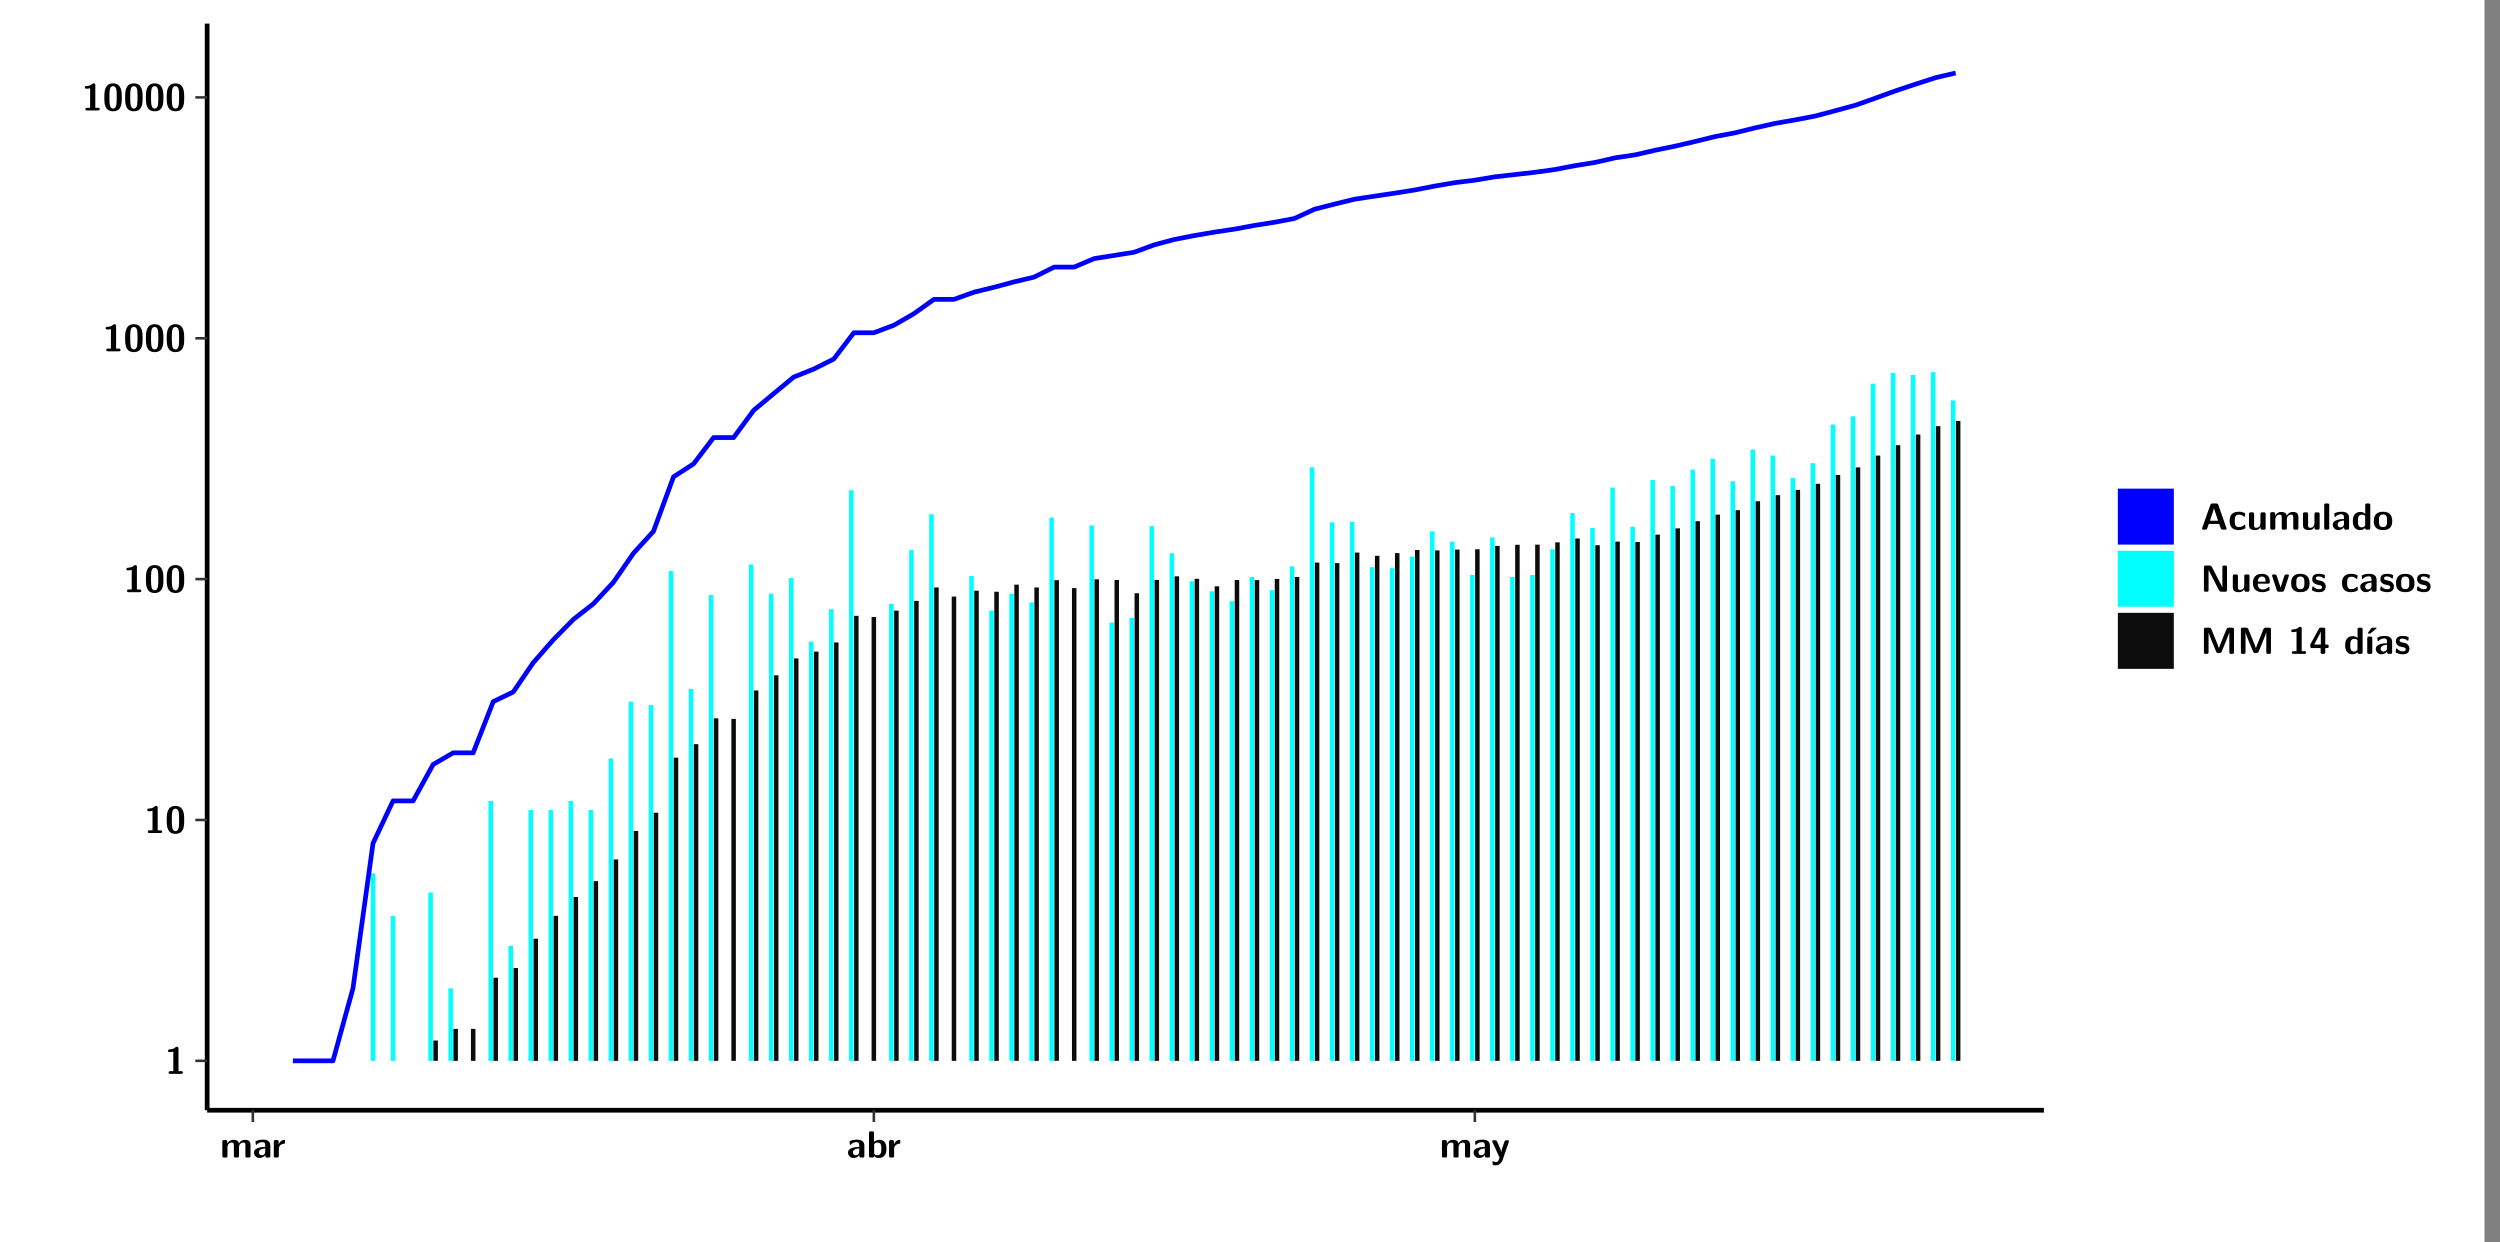 <?xml version="1.0" encoding="UTF-8"?>
<svg xmlns="http://www.w3.org/2000/svg" xmlns:xlink="http://www.w3.org/1999/xlink" width="579.653pt" height="288pt" viewBox="0 0 579.653 288" version="1.1">
<rect x="0" y="0" width="579.653" height="288" fill="#808080" stroke="none"/>
<defs>
<g>
<symbol overflow="visible" id="glyph0-0">
<path style="stroke:none;" d=""/>
</symbol>
<symbol overflow="visible" id="glyph0-1">
<path style="stroke:none;" d="M 3.109 -5.859 C 3.109 -6.016 3.109 -6.281 2.719 -6.281 C 2.547 -6.281 2.516 -6.266 2.406 -6.156 C 2.25 -6.016 1.922 -5.688 1.047 -5.672 C 0.891 -5.672 0.672 -5.609 0.672 -5.359 C 0.672 -5.047 0.969 -5.047 1.094 -5.047 C 1.344 -5.047 1.656 -5.078 1.906 -5.156 L 1.906 -0.625 L 1.234 -0.625 C 1.109 -0.625 0.812 -0.625 0.812 -0.312 C 0.812 0 1.109 0 1.234 0 L 3.719 0 C 3.828 0 4.141 0 4.141 -0.312 C 4.141 -0.625 3.828 -0.625 3.719 -0.625 L 3.109 -0.625 Z M 3.109 -5.859 "/>
</symbol>
<symbol overflow="visible" id="glyph0-2">
<path style="stroke:none;" d="M 4.438 -3 C 4.438 -4.203 4.438 -6.281 2.406 -6.281 C 0.375 -6.281 0.375 -4.219 0.375 -3 C 0.375 -1.812 0.375 0.188 2.406 0.188 C 4.438 0.188 4.438 -1.781 4.438 -3 Z M 2.406 -0.438 C 1.75 -0.438 1.656 -1.25 1.625 -1.484 C 1.562 -1.953 1.562 -2.766 1.562 -3.125 C 1.562 -3.641 1.562 -4.203 1.625 -4.641 C 1.641 -4.875 1.734 -5.641 2.406 -5.641 C 3.047 -5.641 3.156 -4.906 3.188 -4.734 C 3.25 -4.281 3.25 -3.594 3.25 -3.125 C 3.25 -2.625 3.25 -1.953 3.188 -1.469 C 3.156 -1.234 3.062 -0.438 2.406 -0.438 Z M 2.406 -0.438 "/>
</symbol>
<symbol overflow="visible" id="glyph0-3">
<path style="stroke:none;" d="M 7.062 -2.844 C 7.062 -3.75 6.672 -4.109 5.781 -4.109 C 5.156 -4.109 4.688 -3.828 4.359 -3.25 C 4.219 -4.078 3.484 -4.109 3.109 -4.109 C 2.938 -4.109 2.578 -4.109 2.188 -3.828 C 1.906 -3.625 1.734 -3.344 1.672 -3.203 L 1.672 -3.641 C 1.672 -3.922 1.609 -4.062 1.25 -4.062 L 0.953 -4.062 C 0.625 -4.062 0.531 -3.969 0.531 -3.641 L 0.531 -0.422 C 0.531 -0.109 0.625 0 0.953 0 L 1.297 0 C 1.625 0 1.719 -0.109 1.719 -0.422 L 1.719 -2.359 C 1.719 -3.141 2.25 -3.484 2.688 -3.484 C 3.109 -3.484 3.203 -3.297 3.203 -2.828 L 3.203 -0.422 C 3.203 -0.109 3.297 0 3.625 0 L 3.969 0 C 4.297 0 4.391 -0.109 4.391 -0.422 L 4.391 -2.359 C 4.391 -3.141 4.922 -3.484 5.359 -3.484 C 5.781 -3.484 5.875 -3.297 5.875 -2.828 L 5.875 -0.422 C 5.875 -0.109 5.969 0 6.297 0 L 6.641 0 C 6.984 0 7.062 -0.109 7.062 -0.422 Z M 7.062 -2.844 "/>
</symbol>
<symbol overflow="visible" id="glyph0-4">
<path style="stroke:none;" d="M 4.062 -2.766 C 4.062 -4.156 2.734 -4.156 2.297 -4.156 C 1.891 -4.156 1.453 -4.125 0.859 -3.891 C 0.672 -3.797 0.625 -3.781 0.625 -3.688 C 0.625 -3.625 0.688 -3.109 0.688 -3.047 C 0.703 -2.984 0.75 -2.938 0.812 -2.938 C 0.844 -2.938 0.875 -2.969 0.906 -3 C 1.281 -3.391 1.719 -3.578 2.266 -3.578 C 2.734 -3.578 2.875 -3.297 2.875 -2.781 L 2.875 -2.469 C 2.562 -2.469 0.266 -2.453 0.266 -1.172 C 0.266 -0.547 0.766 0.094 1.531 0.094 C 1.828 0.094 2.484 0.016 2.906 -0.594 L 2.906 -0.422 C 2.906 -0.141 2.969 0 3.328 0 L 3.641 0 C 3.984 0 4.062 -0.109 4.062 -0.422 Z M 2.875 -1.344 C 2.875 -0.531 2.047 -0.531 2.016 -0.531 C 1.641 -0.531 1.406 -0.844 1.406 -1.188 C 1.406 -2.047 2.625 -2.109 2.875 -2.109 Z M 2.875 -1.344 "/>
</symbol>
<symbol overflow="visible" id="glyph0-5">
<path style="stroke:none;" d="M 1.703 -2.016 C 1.703 -2.844 2.391 -3.188 2.938 -3.219 C 3.109 -3.234 3.125 -3.234 3.125 -3.469 L 3.125 -3.875 C 3.125 -4.047 3.125 -4.109 2.969 -4.109 C 2.719 -4.109 2.078 -4.031 1.672 -3.078 L 1.656 -3.078 L 1.656 -3.641 C 1.656 -3.922 1.594 -4.062 1.234 -4.062 L 0.953 -4.062 C 0.641 -4.062 0.531 -3.969 0.531 -3.641 L 0.531 -0.422 C 0.531 -0.109 0.625 0 0.953 0 L 1.281 0 C 1.609 0 1.703 -0.109 1.703 -0.422 Z M 1.703 -2.016 "/>
</symbol>
<symbol overflow="visible" id="glyph0-6">
<path style="stroke:none;" d="M 1.703 -5.656 C 1.703 -5.938 1.641 -6.078 1.281 -6.078 L 0.953 -6.078 C 0.641 -6.078 0.531 -5.984 0.531 -5.656 L 0.531 -0.422 C 0.531 -0.109 0.625 0 0.953 0 L 1.312 0 C 1.453 0 1.719 0 1.734 -0.344 C 2.125 0.094 2.578 0.094 2.719 0.094 C 4.578 0.094 4.578 -1.594 4.578 -2.031 C 4.578 -2.453 4.578 -4.109 2.938 -4.109 C 2.219 -4.109 1.781 -3.703 1.703 -3.625 Z M 1.734 -3.172 C 1.844 -3.281 2.109 -3.484 2.5 -3.484 C 3.391 -3.484 3.391 -2.672 3.391 -2.016 C 3.391 -1.375 3.391 -0.531 2.406 -0.531 C 2.047 -0.531 1.828 -0.75 1.734 -0.875 Z M 1.734 -3.172 "/>
</symbol>
<symbol overflow="visible" id="glyph0-7">
<path style="stroke:none;" d="M 4.109 -3.609 C 4.141 -3.719 4.141 -3.734 4.141 -3.781 C 4.141 -4.016 3.906 -4.016 3.797 -4.016 L 3.609 -4.016 C 3.469 -4.016 3.266 -4.016 3.141 -3.812 C 3.109 -3.766 2.406 -1.828 2.359 -1.25 L 2.344 -1.25 C 2.312 -1.672 1.953 -2.484 1.562 -3.328 C 1.328 -3.891 1.266 -4.016 0.828 -4.016 L 0.594 -4.016 C 0.469 -4.016 0.25 -4.016 0.25 -3.781 C 0.25 -3.75 0.281 -3.688 0.297 -3.641 L 1.953 0 C 1.891 0.188 1.859 0.281 1.828 0.375 C 1.734 0.656 1.578 1.047 1.109 1.047 C 0.812 1.047 0.609 0.922 0.516 0.875 C 0.469 0.844 0.453 0.828 0.422 0.828 C 0.391 0.828 0.312 0.859 0.312 0.969 C 0.312 1.031 0.375 1.641 0.391 1.672 C 0.469 1.781 0.953 1.797 1.094 1.797 C 2.172 1.797 2.609 0.766 2.672 0.547 Z M 4.109 -3.609 "/>
</symbol>
<symbol overflow="visible" id="glyph0-8">
<path style="stroke:none;" d="M 4.156 -5.703 C 4.031 -6.078 3.766 -6.078 3.594 -6.078 L 2.828 -6.078 C 2.641 -6.078 2.391 -6.078 2.266 -5.703 L 0.406 -0.406 C 0.375 -0.297 0.375 -0.281 0.375 -0.234 C 0.375 0 0.594 0 0.703 0 L 1.031 0 C 1.188 0 1.453 0 1.578 -0.344 L 1.922 -1.328 L 4.344 -1.328 L 4.641 -0.484 C 4.75 -0.172 4.812 0 5.234 0 L 5.703 0 C 5.828 0 6.047 0 6.047 -0.234 C 6.047 -0.281 6.047 -0.297 6 -0.406 Z M 2.812 -3.938 C 2.938 -4.328 3.062 -4.656 3.125 -4.969 L 3.141 -4.969 C 3.188 -4.766 3.188 -4.75 3.25 -4.547 L 4.078 -2.078 L 2.188 -2.078 Z M 2.812 -3.938 "/>
</symbol>
<symbol overflow="visible" id="glyph0-9">
<path style="stroke:none;" d="M 4 -0.438 C 4 -0.531 3.969 -0.938 3.953 -1.047 C 3.953 -1.078 3.938 -1.172 3.844 -1.172 C 3.812 -1.172 3.797 -1.172 3.703 -1.078 C 3.562 -0.953 3.141 -0.594 2.422 -0.594 C 1.516 -0.594 1.516 -1.469 1.516 -2.031 C 1.516 -2.75 1.562 -3.484 2.453 -3.484 C 3.031 -3.484 3.266 -3.344 3.578 -3.078 C 3.688 -2.984 3.703 -2.984 3.734 -2.984 C 3.828 -2.984 3.844 -3.062 3.844 -3.094 C 3.859 -3.172 3.953 -3.656 3.953 -3.703 C 3.953 -3.781 3.891 -3.812 3.75 -3.891 C 3.328 -4.078 3.062 -4.156 2.453 -4.156 C 1.141 -4.156 0.328 -3.547 0.328 -2.016 C 0.328 -0.562 1.078 0.094 2.406 0.094 C 2.641 0.094 3.172 0.094 3.75 -0.203 C 4 -0.344 4 -0.344 4 -0.438 Z M 4 -0.438 "/>
</symbol>
<symbol overflow="visible" id="glyph0-10">
<path style="stroke:none;" d="M 4.391 -3.594 C 4.391 -3.875 4.328 -4.016 3.969 -4.016 L 3.609 -4.016 C 3.281 -4.016 3.188 -3.906 3.188 -3.594 L 3.188 -1.516 C 3.188 -0.938 2.891 -0.438 2.266 -0.438 C 1.766 -0.438 1.719 -0.562 1.719 -1.031 L 1.719 -3.594 C 1.719 -3.875 1.656 -4.016 1.297 -4.016 L 0.953 -4.016 C 0.625 -4.016 0.531 -3.922 0.531 -3.594 L 0.531 -1.109 C 0.531 -0.172 1.031 0.094 1.953 0.094 C 2.188 0.094 2.812 0.094 3.219 -0.656 L 3.219 -0.422 C 3.219 -0.141 3.281 0 3.641 0 L 3.969 0 C 4.297 0 4.391 -0.109 4.391 -0.422 Z M 4.391 -3.594 "/>
</symbol>
<symbol overflow="visible" id="glyph0-11">
<path style="stroke:none;" d="M 1.703 -5.656 C 1.703 -5.938 1.641 -6.078 1.281 -6.078 L 0.953 -6.078 C 0.641 -6.078 0.531 -5.984 0.531 -5.656 L 0.531 -0.422 C 0.531 -0.109 0.625 0 0.953 0 L 1.281 0 C 1.609 0 1.703 -0.109 1.703 -0.422 Z M 1.703 -5.656 "/>
</symbol>
<symbol overflow="visible" id="glyph0-12">
<path style="stroke:none;" d="M 4.375 -5.656 C 4.375 -5.938 4.312 -6.078 3.953 -6.078 L 3.625 -6.078 C 3.297 -6.078 3.203 -5.969 3.203 -5.656 L 3.203 -3.672 C 2.812 -4.047 2.375 -4.109 2.109 -4.109 C 0.328 -4.109 0.328 -2.422 0.328 -2 C 0.328 -1.594 0.328 0.094 2.062 0.094 C 2.422 0.094 2.812 -0.016 3.188 -0.406 C 3.188 -0.094 3.297 0 3.609 0 L 3.953 0 C 4.281 0 4.375 -0.109 4.375 -0.422 Z M 3.188 -1.094 C 3.188 -0.953 3.188 -0.875 2.922 -0.688 C 2.703 -0.547 2.5 -0.531 2.406 -0.531 C 1.516 -0.531 1.516 -1.344 1.516 -2 C 1.516 -2.656 1.516 -3.484 2.5 -3.484 C 2.75 -3.484 2.984 -3.391 3.188 -3.203 Z M 3.188 -1.094 "/>
</symbol>
<symbol overflow="visible" id="glyph0-13">
<path style="stroke:none;" d="M 4.547 -1.969 C 4.547 -3.406 3.844 -4.156 2.406 -4.156 C 0.953 -4.156 0.266 -3.391 0.266 -1.969 C 0.266 -0.547 1.031 0.094 2.406 0.094 C 3.781 0.094 4.547 -0.531 4.547 -1.969 Z M 2.406 -0.594 C 1.469 -0.594 1.469 -1.375 1.469 -2.078 C 1.469 -2.75 1.469 -3.531 2.406 -3.531 C 3.344 -3.531 3.344 -2.766 3.344 -2.078 C 3.344 -1.391 3.344 -0.594 2.406 -0.594 Z M 2.406 -0.594 "/>
</symbol>
<symbol overflow="visible" id="glyph0-14">
<path style="stroke:none;" d="M 2.656 -5.734 C 2.469 -6.078 2.203 -6.078 2.031 -6.078 L 1.219 -6.078 C 0.906 -6.078 0.797 -5.984 0.797 -5.656 L 0.797 -0.422 C 0.797 -0.109 0.891 0 1.219 0 L 1.453 0 C 1.781 0 1.875 -0.109 1.875 -0.422 L 1.875 -5.016 L 1.891 -5.016 L 4.297 -0.344 C 4.484 0 4.75 0 4.922 0 L 5.734 0 C 6.062 0 6.156 -0.109 6.156 -0.422 L 6.156 -5.656 C 6.156 -5.938 6.094 -6.078 5.734 -6.078 L 5.5 -6.078 C 5.156 -6.078 5.078 -5.969 5.078 -5.656 L 5.078 -1.062 L 5.062 -1.062 Z M 2.656 -5.734 "/>
</symbol>
<symbol overflow="visible" id="glyph0-15">
<path style="stroke:none;" d="M 3.781 -1.875 C 3.984 -1.875 4.203 -1.891 4.203 -2.281 C 4.203 -3.406 3.672 -4.156 2.359 -4.156 C 0.969 -4.156 0.266 -3.375 0.266 -2.047 C 0.266 -0.609 1.109 0.094 2.484 0.094 C 2.812 0.094 3.312 0.047 3.891 -0.234 C 4.078 -0.328 4.141 -0.359 4.141 -0.469 C 4.141 -0.531 4.125 -0.781 4.109 -0.844 C 4.078 -1.125 4.062 -1.125 3.984 -1.125 C 3.953 -1.125 3.938 -1.125 3.844 -1.047 C 3.328 -0.594 2.797 -0.531 2.516 -0.531 C 1.531 -0.531 1.422 -1.312 1.391 -1.875 Z M 1.406 -2.344 C 1.422 -2.875 1.609 -3.531 2.359 -3.531 C 3.062 -3.531 3.203 -3.031 3.219 -2.344 Z M 1.406 -2.344 "/>
</symbol>
<symbol overflow="visible" id="glyph0-16">
<path style="stroke:none;" d="M 4.109 -3.609 C 4.141 -3.719 4.141 -3.75 4.141 -3.766 C 4.141 -4.016 3.922 -4.016 3.797 -4.016 L 3.609 -4.016 C 3.25 -4.016 3.141 -3.891 3.062 -3.641 L 2.203 -0.984 L 1.328 -3.641 C 1.266 -3.828 1.203 -4.016 0.781 -4.016 L 0.578 -4.016 C 0.453 -4.016 0.234 -4.016 0.234 -3.766 C 0.234 -3.75 0.234 -3.719 0.266 -3.609 L 1.312 -0.375 C 1.438 0 1.703 0 1.859 0 L 2.5 0 C 2.672 0 2.938 0 3.062 -0.375 Z M 4.109 -3.609 "/>
</symbol>
<symbol overflow="visible" id="glyph0-17">
<path style="stroke:none;" d="M 3.469 -1.234 C 3.469 -1.734 3.203 -2.031 3.047 -2.172 C 2.703 -2.484 2.391 -2.547 2.031 -2.609 C 1.547 -2.703 1.188 -2.766 1.188 -3.109 C 1.188 -3.469 1.484 -3.547 1.828 -3.547 C 2.406 -3.547 2.719 -3.328 2.953 -3.125 C 3.047 -3.047 3.062 -3.047 3.094 -3.047 C 3.188 -3.047 3.203 -3.125 3.203 -3.156 C 3.219 -3.219 3.312 -3.719 3.312 -3.766 C 3.312 -3.906 2.844 -4.031 2.75 -4.062 C 2.406 -4.156 2.125 -4.156 1.891 -4.156 C 1.5 -4.156 0.328 -4.156 0.328 -2.906 C 0.328 -2.484 0.516 -2.219 0.75 -2 C 1.062 -1.734 1.406 -1.672 1.906 -1.562 C 2.156 -1.531 2.609 -1.453 2.609 -1.062 C 2.609 -0.656 2.266 -0.594 1.922 -0.594 C 1.531 -0.594 1.047 -0.703 0.625 -1.188 C 0.594 -1.234 0.562 -1.266 0.516 -1.266 C 0.422 -1.266 0.406 -1.188 0.391 -1.125 C 0.375 -1.016 0.266 -0.516 0.266 -0.422 C 0.266 -0.266 0.922 -0.062 0.922 -0.047 C 1.406 0.094 1.766 0.094 1.922 0.094 C 2.359 0.094 3.469 0.062 3.469 -1.234 Z M 3.469 -1.234 "/>
</symbol>
<symbol overflow="visible" id="glyph0-18">
<path style="stroke:none;" d="M 4.859 -2.859 C 4.688 -2.422 4.359 -1.609 4.281 -1.312 C 4.203 -1.625 3.844 -2.484 3.656 -2.953 L 2.531 -5.719 C 2.391 -6.078 2.109 -6.078 1.953 -6.078 L 1.219 -6.078 C 0.906 -6.078 0.797 -5.984 0.797 -5.656 L 0.797 -0.422 C 0.797 -0.109 0.891 0 1.219 0 L 1.453 0 C 1.781 0 1.875 -0.109 1.875 -0.422 L 1.875 -4.953 L 1.891 -4.953 C 1.984 -4.562 2.375 -3.578 2.578 -3.062 L 3.609 -0.562 C 3.766 -0.188 3.969 -0.188 4.266 -0.188 C 4.562 -0.188 4.781 -0.188 4.938 -0.562 L 6.062 -3.328 C 6.141 -3.531 6.625 -4.719 6.672 -4.953 L 6.688 -4.953 L 6.688 -0.422 C 6.688 -0.141 6.75 0 7.109 0 L 7.344 0 C 7.672 0 7.766 -0.109 7.766 -0.422 L 7.766 -5.656 C 7.766 -5.938 7.703 -6.078 7.344 -6.078 L 6.609 -6.078 C 6.391 -6.078 6.172 -6.062 6.016 -5.703 Z M 4.859 -2.859 "/>
</symbol>
<symbol overflow="visible" id="glyph0-19">
<path style="stroke:none;" d="M 0.344 -2.297 C 0.266 -2.172 0.266 -2.141 0.266 -1.984 L 0.266 -1.766 C 0.266 -1.484 0.328 -1.344 0.688 -1.344 L 2.672 -1.344 L 2.672 -0.422 C 2.672 -0.141 2.719 0 3.078 0 L 3.328 0 C 3.656 0 3.75 -0.109 3.75 -0.422 L 3.75 -1.344 L 4.125 -1.344 C 4.391 -1.344 4.547 -1.406 4.547 -1.75 C 4.547 -2.078 4.422 -2.172 4.125 -2.172 L 3.75 -2.172 L 3.75 -5.656 C 3.75 -5.984 3.656 -6.078 3.328 -6.078 L 2.688 -6.078 C 2.531 -6.078 2.391 -6.078 2.281 -5.875 Z M 1.188 -2.172 C 2.578 -4.75 2.672 -5.016 2.703 -5.156 L 2.719 -5.156 L 2.719 -2.172 Z M 1.188 -2.172 "/>
</symbol>
<symbol overflow="visible" id="glyph0-20">
<path style="stroke:none;" d="M 3.906 -5.844 C 3.953 -5.875 4 -5.922 4 -5.969 C 4 -6.078 3.906 -6.078 3.766 -6.078 L 3.047 -6.078 C 2.875 -6.078 2.859 -6.078 2.781 -5.984 L 2.031 -4.953 C 1.953 -4.859 1.953 -4.844 1.953 -4.828 C 1.953 -4.703 2.047 -4.703 2.188 -4.703 L 2.516 -4.703 Z M 3.906 -5.844 "/>
</symbol>
<symbol overflow="visible" id="glyph0-21">
<path style="stroke:none;" d="M 1.703 -3.594 C 1.703 -3.875 1.641 -4.016 1.281 -4.016 L 0.953 -4.016 C 0.641 -4.016 0.531 -3.922 0.531 -3.594 L 0.531 -0.422 C 0.531 -0.109 0.625 0 0.953 0 L 1.281 0 C 1.609 0 1.703 -0.109 1.703 -0.422 Z M 1.703 -3.594 "/>
</symbol>
</g>
<clipPath id="clip1">
  <path d="M 0 0 L 576.008 0 L 576.008 288 L 0 288 Z M 0 0 "/>
</clipPath>
<clipPath id="clip2">
  <path d="M 48.031 5.477 L 473.898 5.477 L 473.898 257.414 L 48.031 257.414 Z M 48.031 5.477 "/>
</clipPath>
</defs>
<g id="surface1">
<g clip-path="url(#clip1)" clip-rule="nonzero">
<path style="fill-rule:nonzero;fill:rgb(100%,100%,100%);fill-opacity:1;stroke-width:0.598;stroke-linecap:round;stroke-linejoin:round;stroke:rgb(100%,100%,100%);stroke-opacity:1;stroke-miterlimit:10;" d="M 0 0 L 0 288.004 L 576.008 288.004 L 576.008 0 Z M 0 0 " transform="matrix(1,0,0,-1,0,288)"/>
</g>
<g clip-path="url(#clip2)" clip-rule="nonzero">
<path style=" stroke:none;fill-rule:nonzero;fill:rgb(100%,100%,100%);fill-opacity:1;" d="M 48.031 257.414 L 48.031 5.477 L 473.898 5.477 L 473.898 257.414 Z M 48.031 257.414 "/>
</g>
<path style=" stroke:none;fill-rule:nonzero;fill:rgb(0%,100%,100%);fill-opacity:1;" d="M 85.969 245.969 L 85.969 202.508 L 87.016 202.508 L 87.016 245.969 Z M 85.969 245.969 "/>
<path style=" stroke:none;fill-rule:nonzero;fill:rgb(0%,100%,100%);fill-opacity:1;" d="M 90.613 245.969 L 90.613 212.344 L 91.656 212.344 L 91.656 245.969 Z M 90.613 245.969 "/>
<path style=" stroke:none;fill-rule:nonzero;fill:rgb(0%,100%,100%);fill-opacity:1;" d="M 99.32 245.969 L 99.32 206.934 L 100.363 206.934 L 100.363 245.969 Z M 99.32 245.969 "/>
<path style=" stroke:none;fill-rule:nonzero;fill:rgb(4.999%,4.999%,4.999%);fill-opacity:1;" d="M 100.484 245.969 L 100.484 241.254 L 101.531 241.254 L 101.531 245.969 Z M 100.484 245.969 "/>
<path style=" stroke:none;fill-rule:nonzero;fill:rgb(0%,100%,100%);fill-opacity:1;" d="M 103.961 245.969 L 103.961 229.148 L 105.008 229.148 L 105.008 245.969 Z M 103.961 245.969 "/>
<path style=" stroke:none;fill-rule:nonzero;fill:rgb(4.999%,4.999%,4.999%);fill-opacity:1;" d="M 105.129 245.969 L 105.129 238.555 L 106.172 238.555 L 106.172 245.969 Z M 105.129 245.969 "/>
<path style=" stroke:none;fill-rule:nonzero;fill:rgb(4.999%,4.999%,4.999%);fill-opacity:1;" d="M 109.191 245.969 L 109.191 238.555 L 110.238 238.555 L 110.238 245.969 Z M 109.191 245.969 "/>
<path style=" stroke:none;fill-rule:nonzero;fill:rgb(0%,100%,100%);fill-opacity:1;" d="M 113.258 245.969 L 113.258 185.703 L 114.305 185.703 L 114.305 245.969 Z M 113.258 245.969 "/>
<path style=" stroke:none;fill-rule:nonzero;fill:rgb(4.999%,4.999%,4.999%);fill-opacity:1;" d="M 114.414 245.969 L 114.414 226.688 L 115.457 226.688 L 115.457 245.969 Z M 114.414 245.969 "/>
<path style=" stroke:none;fill-rule:nonzero;fill:rgb(0%,100%,100%);fill-opacity:1;" d="M 117.898 245.969 L 117.898 219.316 L 118.945 219.316 L 118.945 245.969 Z M 117.898 245.969 "/>
<path style=" stroke:none;fill-rule:nonzero;fill:rgb(4.999%,4.999%,4.999%);fill-opacity:1;" d="M 119.066 245.969 L 119.066 224.449 L 120.109 224.449 L 120.109 245.969 Z M 119.066 245.969 "/>
<path style=" stroke:none;fill-rule:nonzero;fill:rgb(0%,100%,100%);fill-opacity:1;" d="M 122.543 245.969 L 122.543 187.805 L 123.59 187.805 L 123.59 245.969 Z M 122.543 245.969 "/>
<path style=" stroke:none;fill-rule:nonzero;fill:rgb(4.999%,4.999%,4.999%);fill-opacity:1;" d="M 123.707 245.969 L 123.707 217.645 L 124.754 217.645 L 124.754 245.969 Z M 123.707 245.969 "/>
<path style=" stroke:none;fill-rule:nonzero;fill:rgb(0%,100%,100%);fill-opacity:1;" d="M 127.195 245.969 L 127.195 187.805 L 128.23 187.805 L 128.23 245.969 Z M 127.195 245.969 "/>
<path style=" stroke:none;fill-rule:nonzero;fill:rgb(4.999%,4.999%,4.999%);fill-opacity:1;" d="M 128.352 245.969 L 128.352 212.344 L 129.395 212.344 L 129.395 245.969 Z M 128.352 245.969 "/>
<path style=" stroke:none;fill-rule:nonzero;fill:rgb(0%,100%,100%);fill-opacity:1;" d="M 131.836 245.969 L 131.836 185.703 L 132.883 185.703 L 132.883 245.969 Z M 131.836 245.969 "/>
<path style=" stroke:none;fill-rule:nonzero;fill:rgb(4.999%,4.999%,4.999%);fill-opacity:1;" d="M 132.992 245.969 L 132.992 207.988 L 134.039 207.988 L 134.039 245.969 Z M 132.992 245.969 "/>
<path style=" stroke:none;fill-rule:nonzero;fill:rgb(0%,100%,100%);fill-opacity:1;" d="M 136.48 245.969 L 136.48 187.805 L 137.527 187.805 L 137.527 245.969 Z M 136.48 245.969 "/>
<path style=" stroke:none;fill-rule:nonzero;fill:rgb(4.999%,4.999%,4.999%);fill-opacity:1;" d="M 137.645 245.969 L 137.645 204.305 L 138.684 204.305 L 138.684 245.969 Z M 137.645 245.969 "/>
<path style=" stroke:none;fill-rule:nonzero;fill:rgb(0%,100%,100%);fill-opacity:1;" d="M 141.121 245.969 L 141.121 175.867 L 142.168 175.867 L 142.168 245.969 Z M 141.121 245.969 "/>
<path style=" stroke:none;fill-rule:nonzero;fill:rgb(4.999%,4.999%,4.999%);fill-opacity:1;" d="M 142.289 245.969 L 142.289 199.273 L 143.336 199.273 L 143.336 245.969 Z M 142.289 245.969 "/>
<path style=" stroke:none;fill-rule:nonzero;fill:rgb(0%,100%,100%);fill-opacity:1;" d="M 145.766 245.969 L 145.766 162.68 L 146.812 162.68 L 146.812 245.969 Z M 145.766 245.969 "/>
<path style=" stroke:none;fill-rule:nonzero;fill:rgb(4.999%,4.999%,4.999%);fill-opacity:1;" d="M 146.93 245.969 L 146.93 192.676 L 147.977 192.676 L 147.977 245.969 Z M 146.93 245.969 "/>
<path style=" stroke:none;fill-rule:nonzero;fill:rgb(0%,100%,100%);fill-opacity:1;" d="M 150.418 245.969 L 150.418 163.477 L 151.465 163.477 L 151.465 245.969 Z M 150.418 245.969 "/>
<path style=" stroke:none;fill-rule:nonzero;fill:rgb(4.999%,4.999%,4.999%);fill-opacity:1;" d="M 151.574 245.969 L 151.574 188.441 L 152.621 188.441 L 152.621 245.969 Z M 151.574 245.969 "/>
<path style=" stroke:none;fill-rule:nonzero;fill:rgb(0%,100%,100%);fill-opacity:1;" d="M 155.059 245.969 L 155.059 132.41 L 156.105 132.41 L 156.105 245.969 Z M 155.059 245.969 "/>
<path style=" stroke:none;fill-rule:nonzero;fill:rgb(4.999%,4.999%,4.999%);fill-opacity:1;" d="M 156.215 245.969 L 156.215 175.668 L 157.262 175.668 L 157.262 245.969 Z M 156.215 245.969 "/>
<path style=" stroke:none;fill-rule:nonzero;fill:rgb(0%,100%,100%);fill-opacity:1;" d="M 159.703 245.969 L 159.703 159.738 L 160.75 159.738 L 160.75 245.969 Z M 159.703 245.969 "/>
<path style=" stroke:none;fill-rule:nonzero;fill:rgb(4.999%,4.999%,4.999%);fill-opacity:1;" d="M 160.867 245.969 L 160.867 172.543 L 161.914 172.543 L 161.914 245.969 Z M 160.867 245.969 "/>
<path style=" stroke:none;fill-rule:nonzero;fill:rgb(0%,100%,100%);fill-opacity:1;" d="M 164.348 245.969 L 164.348 137.93 L 165.391 137.93 L 165.391 245.969 Z M 164.348 245.969 "/>
<path style=" stroke:none;fill-rule:nonzero;fill:rgb(4.999%,4.999%,4.999%);fill-opacity:1;" d="M 165.512 245.969 L 165.512 166.555 L 166.559 166.555 L 166.559 245.969 Z M 165.512 245.969 "/>
<path style=" stroke:none;fill-rule:nonzero;fill:rgb(4.999%,4.999%,4.999%);fill-opacity:1;" d="M 169.578 245.969 L 169.578 166.684 L 170.621 166.684 L 170.621 245.969 Z M 169.578 245.969 "/>
<path style=" stroke:none;fill-rule:nonzero;fill:rgb(0%,100%,100%);fill-opacity:1;" d="M 173.641 245.969 L 173.641 130.887 L 174.688 130.887 L 174.688 245.969 Z M 173.641 245.969 "/>
<path style=" stroke:none;fill-rule:nonzero;fill:rgb(4.999%,4.999%,4.999%);fill-opacity:1;" d="M 174.797 245.969 L 174.797 160.09 L 175.844 160.09 L 175.844 245.969 Z M 174.797 245.969 "/>
<path style=" stroke:none;fill-rule:nonzero;fill:rgb(0%,100%,100%);fill-opacity:1;" d="M 178.285 245.969 L 178.285 137.652 L 179.328 137.652 L 179.328 245.969 Z M 178.285 245.969 "/>
<path style=" stroke:none;fill-rule:nonzero;fill:rgb(4.999%,4.999%,4.999%);fill-opacity:1;" d="M 179.449 245.969 L 179.449 156.582 L 180.496 156.582 L 180.496 245.969 Z M 179.449 245.969 "/>
<path style=" stroke:none;fill-rule:nonzero;fill:rgb(0%,100%,100%);fill-opacity:1;" d="M 182.926 245.969 L 182.926 134.035 L 183.973 134.035 L 183.973 245.969 Z M 182.926 245.969 "/>
<path style=" stroke:none;fill-rule:nonzero;fill:rgb(4.999%,4.999%,4.999%);fill-opacity:1;" d="M 184.094 245.969 L 184.094 152.664 L 185.137 152.664 L 185.137 245.969 Z M 184.094 245.969 "/>
<path style=" stroke:none;fill-rule:nonzero;fill:rgb(0%,100%,100%);fill-opacity:1;" d="M 187.578 245.969 L 187.578 148.77 L 188.613 148.77 L 188.613 245.969 Z M 187.578 245.969 "/>
<path style=" stroke:none;fill-rule:nonzero;fill:rgb(4.999%,4.999%,4.999%);fill-opacity:1;" d="M 188.734 245.969 L 188.734 151.082 L 189.781 151.082 L 189.781 245.969 Z M 188.734 245.969 "/>
<path style=" stroke:none;fill-rule:nonzero;fill:rgb(0%,100%,100%);fill-opacity:1;" d="M 192.223 245.969 L 192.223 141.25 L 193.27 141.25 L 193.27 245.969 Z M 192.223 245.969 "/>
<path style=" stroke:none;fill-rule:nonzero;fill:rgb(4.999%,4.999%,4.999%);fill-opacity:1;" d="M 193.379 245.969 L 193.379 148.961 L 194.422 148.961 L 194.422 245.969 Z M 193.379 245.969 "/>
<path style=" stroke:none;fill-rule:nonzero;fill:rgb(0%,100%,100%);fill-opacity:1;" d="M 196.863 245.969 L 196.863 113.66 L 197.91 113.66 L 197.91 245.969 Z M 196.863 245.969 "/>
<path style=" stroke:none;fill-rule:nonzero;fill:rgb(4.999%,4.999%,4.999%);fill-opacity:1;" d="M 198.031 245.969 L 198.031 142.781 L 199.066 142.781 L 199.066 245.969 Z M 198.031 245.969 "/>
<path style=" stroke:none;fill-rule:nonzero;fill:rgb(4.999%,4.999%,4.999%);fill-opacity:1;" d="M 202.086 245.969 L 202.086 143.051 L 203.133 143.051 L 203.133 245.969 Z M 202.086 245.969 "/>
<path style=" stroke:none;fill-rule:nonzero;fill:rgb(0%,100%,100%);fill-opacity:1;" d="M 206.148 245.969 L 206.148 139.992 L 207.195 139.992 L 207.195 245.969 Z M 206.148 245.969 "/>
<path style=" stroke:none;fill-rule:nonzero;fill:rgb(4.999%,4.999%,4.999%);fill-opacity:1;" d="M 207.316 245.969 L 207.316 141.578 L 208.363 141.578 L 208.363 245.969 Z M 207.316 245.969 "/>
<path style=" stroke:none;fill-rule:nonzero;fill:rgb(0%,100%,100%);fill-opacity:1;" d="M 210.801 245.969 L 210.801 127.539 L 211.848 127.539 L 211.848 245.969 Z M 210.801 245.969 "/>
<path style=" stroke:none;fill-rule:nonzero;fill:rgb(4.999%,4.999%,4.999%);fill-opacity:1;" d="M 211.957 245.969 L 211.957 139.324 L 213.004 139.324 L 213.004 245.969 Z M 211.957 245.969 "/>
<path style=" stroke:none;fill-rule:nonzero;fill:rgb(0%,100%,100%);fill-opacity:1;" d="M 215.445 245.969 L 215.445 119.223 L 216.492 119.223 L 216.492 245.969 Z M 215.445 245.969 "/>
<path style=" stroke:none;fill-rule:nonzero;fill:rgb(4.999%,4.999%,4.999%);fill-opacity:1;" d="M 216.602 245.969 L 216.602 136.207 L 217.648 136.207 L 217.648 245.969 Z M 216.602 245.969 "/>
<path style=" stroke:none;fill-rule:nonzero;fill:rgb(4.999%,4.999%,4.999%);fill-opacity:1;" d="M 220.664 245.969 L 220.664 138.32 L 221.711 138.32 L 221.711 245.969 Z M 220.664 245.969 "/>
<path style=" stroke:none;fill-rule:nonzero;fill:rgb(0%,100%,100%);fill-opacity:1;" d="M 224.73 245.969 L 224.73 133.559 L 225.777 133.559 L 225.777 245.969 Z M 224.73 245.969 "/>
<path style=" stroke:none;fill-rule:nonzero;fill:rgb(4.999%,4.999%,4.999%);fill-opacity:1;" d="M 225.895 245.969 L 225.895 136.965 L 226.941 136.965 L 226.941 245.969 Z M 225.895 245.969 "/>
<path style=" stroke:none;fill-rule:nonzero;fill:rgb(0%,100%,100%);fill-opacity:1;" d="M 229.383 245.969 L 229.383 141.578 L 230.418 141.578 L 230.418 245.969 Z M 229.383 245.969 "/>
<path style=" stroke:none;fill-rule:nonzero;fill:rgb(4.999%,4.999%,4.999%);fill-opacity:1;" d="M 230.539 245.969 L 230.539 137.203 L 231.586 137.203 L 231.586 245.969 Z M 230.539 245.969 "/>
<path style=" stroke:none;fill-rule:nonzero;fill:rgb(0%,100%,100%);fill-opacity:1;" d="M 234.027 245.969 L 234.027 137.652 L 235.07 137.652 L 235.07 245.969 Z M 234.027 245.969 "/>
<path style=" stroke:none;fill-rule:nonzero;fill:rgb(4.999%,4.999%,4.999%);fill-opacity:1;" d="M 235.18 245.969 L 235.18 135.559 L 236.227 135.559 L 236.227 245.969 Z M 235.18 245.969 "/>
<path style=" stroke:none;fill-rule:nonzero;fill:rgb(0%,100%,100%);fill-opacity:1;" d="M 238.668 245.969 L 238.668 139.684 L 239.715 139.684 L 239.715 245.969 Z M 238.668 245.969 "/>
<path style=" stroke:none;fill-rule:nonzero;fill:rgb(4.999%,4.999%,4.999%);fill-opacity:1;" d="M 239.832 245.969 L 239.832 136.207 L 240.871 136.207 L 240.871 245.969 Z M 239.832 245.969 "/>
<path style=" stroke:none;fill-rule:nonzero;fill:rgb(0%,100%,100%);fill-opacity:1;" d="M 243.312 245.969 L 243.312 120.02 L 244.355 120.02 L 244.355 245.969 Z M 243.312 245.969 "/>
<path style=" stroke:none;fill-rule:nonzero;fill:rgb(4.999%,4.999%,4.999%);fill-opacity:1;" d="M 244.477 245.969 L 244.477 134.523 L 245.523 134.523 L 245.523 245.969 Z M 244.477 245.969 "/>
<path style=" stroke:none;fill-rule:nonzero;fill:rgb(4.999%,4.999%,4.999%);fill-opacity:1;" d="M 248.543 245.969 L 248.543 136.355 L 249.586 136.355 L 249.586 245.969 Z M 248.543 245.969 "/>
<path style=" stroke:none;fill-rule:nonzero;fill:rgb(0%,100%,100%);fill-opacity:1;" d="M 252.605 245.969 L 252.605 121.84 L 253.652 121.84 L 253.652 245.969 Z M 252.605 245.969 "/>
<path style=" stroke:none;fill-rule:nonzero;fill:rgb(4.999%,4.999%,4.999%);fill-opacity:1;" d="M 253.762 245.969 L 253.762 134.324 L 254.809 134.324 L 254.809 245.969 Z M 253.762 245.969 "/>
<path style=" stroke:none;fill-rule:nonzero;fill:rgb(0%,100%,100%);fill-opacity:1;" d="M 257.25 245.969 L 257.25 144.355 L 258.293 144.355 L 258.293 245.969 Z M 257.25 245.969 "/>
<path style=" stroke:none;fill-rule:nonzero;fill:rgb(4.999%,4.999%,4.999%);fill-opacity:1;" d="M 258.414 245.969 L 258.414 134.484 L 259.449 134.484 L 259.449 245.969 Z M 258.414 245.969 "/>
<path style=" stroke:none;fill-rule:nonzero;fill:rgb(0%,100%,100%);fill-opacity:1;" d="M 261.891 245.969 L 261.891 143.27 L 262.938 143.27 L 262.938 245.969 Z M 261.891 245.969 "/>
<path style=" stroke:none;fill-rule:nonzero;fill:rgb(4.999%,4.999%,4.999%);fill-opacity:1;" d="M 263.059 245.969 L 263.059 137.551 L 264.102 137.551 L 264.102 245.969 Z M 263.059 245.969 "/>
<path style=" stroke:none;fill-rule:nonzero;fill:rgb(0%,100%,100%);fill-opacity:1;" d="M 266.535 245.969 L 266.535 121.98 L 267.578 121.98 L 267.578 245.969 Z M 266.535 245.969 "/>
<path style=" stroke:none;fill-rule:nonzero;fill:rgb(4.999%,4.999%,4.999%);fill-opacity:1;" d="M 267.699 245.969 L 267.699 134.465 L 268.746 134.465 L 268.746 245.969 Z M 267.699 245.969 "/>
<path style=" stroke:none;fill-rule:nonzero;fill:rgb(0%,100%,100%);fill-opacity:1;" d="M 271.188 245.969 L 271.188 128.285 L 272.234 128.285 L 272.234 245.969 Z M 271.188 245.969 "/>
<path style=" stroke:none;fill-rule:nonzero;fill:rgb(4.999%,4.999%,4.999%);fill-opacity:1;" d="M 272.344 245.969 L 272.344 133.625 L 273.387 133.625 L 273.387 245.969 Z M 272.344 245.969 "/>
<path style=" stroke:none;fill-rule:nonzero;fill:rgb(0%,100%,100%);fill-opacity:1;" d="M 275.828 245.969 L 275.828 134.762 L 276.875 134.762 L 276.875 245.969 Z M 275.828 245.969 "/>
<path style=" stroke:none;fill-rule:nonzero;fill:rgb(4.999%,4.999%,4.999%);fill-opacity:1;" d="M 276.984 245.969 L 276.984 134.203 L 278.031 134.203 L 278.031 245.969 Z M 276.984 245.969 "/>
<path style=" stroke:none;fill-rule:nonzero;fill:rgb(0%,100%,100%);fill-opacity:1;" d="M 280.473 245.969 L 280.473 137.105 L 281.52 137.105 L 281.52 245.969 Z M 280.473 245.969 "/>
<path style=" stroke:none;fill-rule:nonzero;fill:rgb(4.999%,4.999%,4.999%);fill-opacity:1;" d="M 281.637 245.969 L 281.637 135.938 L 282.684 135.938 L 282.684 245.969 Z M 281.637 245.969 "/>
<path style=" stroke:none;fill-rule:nonzero;fill:rgb(0%,100%,100%);fill-opacity:1;" d="M 285.113 245.969 L 285.113 139.387 L 286.16 139.387 L 286.16 245.969 Z M 285.113 245.969 "/>
<path style=" stroke:none;fill-rule:nonzero;fill:rgb(4.999%,4.999%,4.999%);fill-opacity:1;" d="M 286.281 245.969 L 286.281 134.484 L 287.328 134.484 L 287.328 245.969 Z M 286.281 245.969 "/>
<path style=" stroke:none;fill-rule:nonzero;fill:rgb(0%,100%,100%);fill-opacity:1;" d="M 289.766 245.969 L 289.766 133.797 L 290.805 133.797 L 290.805 245.969 Z M 289.766 245.969 "/>
<path style=" stroke:none;fill-rule:nonzero;fill:rgb(4.999%,4.999%,4.999%);fill-opacity:1;" d="M 290.922 245.969 L 290.922 134.504 L 291.969 134.504 L 291.969 245.969 Z M 290.922 245.969 "/>
<path style=" stroke:none;fill-rule:nonzero;fill:rgb(0%,100%,100%);fill-opacity:1;" d="M 294.41 245.969 L 294.41 136.836 L 295.457 136.836 L 295.457 245.969 Z M 294.41 245.969 "/>
<path style=" stroke:none;fill-rule:nonzero;fill:rgb(4.999%,4.999%,4.999%);fill-opacity:1;" d="M 295.566 245.969 L 295.566 134.227 L 296.613 134.227 L 296.613 245.969 Z M 295.566 245.969 "/>
<path style=" stroke:none;fill-rule:nonzero;fill:rgb(0%,100%,100%);fill-opacity:1;" d="M 299.051 245.969 L 299.051 131.316 L 300.098 131.316 L 300.098 245.969 Z M 299.051 245.969 "/>
<path style=" stroke:none;fill-rule:nonzero;fill:rgb(4.999%,4.999%,4.999%);fill-opacity:1;" d="M 300.219 245.969 L 300.219 133.777 L 301.254 133.777 L 301.254 245.969 Z M 300.219 245.969 "/>
<path style=" stroke:none;fill-rule:nonzero;fill:rgb(0%,100%,100%);fill-opacity:1;" d="M 303.695 245.969 L 303.695 108.371 L 304.742 108.371 L 304.742 245.969 Z M 303.695 245.969 "/>
<path style=" stroke:none;fill-rule:nonzero;fill:rgb(4.999%,4.999%,4.999%);fill-opacity:1;" d="M 304.859 245.969 L 304.859 130.438 L 305.906 130.438 L 305.906 245.969 Z M 304.859 245.969 "/>
<path style=" stroke:none;fill-rule:nonzero;fill:rgb(0%,100%,100%);fill-opacity:1;" d="M 308.336 245.969 L 308.336 121.125 L 309.383 121.125 L 309.383 245.969 Z M 308.336 245.969 "/>
<path style=" stroke:none;fill-rule:nonzero;fill:rgb(4.999%,4.999%,4.999%);fill-opacity:1;" d="M 309.504 245.969 L 309.504 130.559 L 310.551 130.559 L 310.551 245.969 Z M 309.504 245.969 "/>
<path style=" stroke:none;fill-rule:nonzero;fill:rgb(0%,100%,100%);fill-opacity:1;" d="M 312.992 245.969 L 312.992 120.984 L 314.035 120.984 L 314.035 245.969 Z M 312.992 245.969 "/>
<path style=" stroke:none;fill-rule:nonzero;fill:rgb(4.999%,4.999%,4.999%);fill-opacity:1;" d="M 314.145 245.969 L 314.145 128.117 L 315.191 128.117 L 315.191 245.969 Z M 314.145 245.969 "/>
<path style=" stroke:none;fill-rule:nonzero;fill:rgb(0%,100%,100%);fill-opacity:1;" d="M 317.633 245.969 L 317.633 131.523 L 318.68 131.523 L 318.68 245.969 Z M 317.633 245.969 "/>
<path style=" stroke:none;fill-rule:nonzero;fill:rgb(4.999%,4.999%,4.999%);fill-opacity:1;" d="M 318.789 245.969 L 318.789 128.863 L 319.836 128.863 L 319.836 245.969 Z M 318.789 245.969 "/>
<path style=" stroke:none;fill-rule:nonzero;fill:rgb(0%,100%,100%);fill-opacity:1;" d="M 322.277 245.969 L 322.277 131.742 L 323.32 131.742 L 323.32 245.969 Z M 322.277 245.969 "/>
<path style=" stroke:none;fill-rule:nonzero;fill:rgb(4.999%,4.999%,4.999%);fill-opacity:1;" d="M 323.441 245.969 L 323.441 128.246 L 324.488 128.246 L 324.488 245.969 Z M 323.441 245.969 "/>
<path style=" stroke:none;fill-rule:nonzero;fill:rgb(0%,100%,100%);fill-opacity:1;" d="M 326.918 245.969 L 326.918 129.055 L 327.965 129.055 L 327.965 245.969 Z M 326.918 245.969 "/>
<path style=" stroke:none;fill-rule:nonzero;fill:rgb(4.999%,4.999%,4.999%);fill-opacity:1;" d="M 328.082 245.969 L 328.082 127.52 L 329.129 127.52 L 329.129 245.969 Z M 328.082 245.969 "/>
<path style=" stroke:none;fill-rule:nonzero;fill:rgb(0%,100%,100%);fill-opacity:1;" d="M 331.57 245.969 L 331.57 123.188 L 332.617 123.188 L 332.617 245.969 Z M 331.57 245.969 "/>
<path style=" stroke:none;fill-rule:nonzero;fill:rgb(4.999%,4.999%,4.999%);fill-opacity:1;" d="M 332.727 245.969 L 332.727 127.621 L 333.773 127.621 L 333.773 245.969 Z M 332.727 245.969 "/>
<path style=" stroke:none;fill-rule:nonzero;fill:rgb(0%,100%,100%);fill-opacity:1;" d="M 336.215 245.969 L 336.215 125.598 L 337.258 125.598 L 337.258 245.969 Z M 336.215 245.969 "/>
<path style=" stroke:none;fill-rule:nonzero;fill:rgb(4.999%,4.999%,4.999%);fill-opacity:1;" d="M 337.371 245.969 L 337.371 127.422 L 338.414 127.422 L 338.414 245.969 Z M 337.371 245.969 "/>
<path style=" stroke:none;fill-rule:nonzero;fill:rgb(0%,100%,100%);fill-opacity:1;" d="M 340.855 245.969 L 340.855 133.328 L 341.902 133.328 L 341.902 245.969 Z M 340.855 245.969 "/>
<path style=" stroke:none;fill-rule:nonzero;fill:rgb(4.999%,4.999%,4.999%);fill-opacity:1;" d="M 342.023 245.969 L 342.023 127.352 L 343.066 127.352 L 343.066 245.969 Z M 342.023 245.969 "/>
<path style=" stroke:none;fill-rule:nonzero;fill:rgb(0%,100%,100%);fill-opacity:1;" d="M 345.5 245.969 L 345.5 124.602 L 346.547 124.602 L 346.547 245.969 Z M 345.5 245.969 "/>
<path style=" stroke:none;fill-rule:nonzero;fill:rgb(4.999%,4.999%,4.999%);fill-opacity:1;" d="M 346.664 245.969 L 346.664 126.574 L 347.711 126.574 L 347.711 245.969 Z M 346.664 245.969 "/>
<path style=" stroke:none;fill-rule:nonzero;fill:rgb(0%,100%,100%);fill-opacity:1;" d="M 350.152 245.969 L 350.152 133.797 L 351.188 133.797 L 351.188 245.969 Z M 350.152 245.969 "/>
<path style=" stroke:none;fill-rule:nonzero;fill:rgb(4.999%,4.999%,4.999%);fill-opacity:1;" d="M 351.309 245.969 L 351.309 126.312 L 352.352 126.312 L 352.352 245.969 Z M 351.309 245.969 "/>
<path style=" stroke:none;fill-rule:nonzero;fill:rgb(0%,100%,100%);fill-opacity:1;" d="M 354.793 245.969 L 354.793 133.328 L 355.84 133.328 L 355.84 245.969 Z M 354.793 245.969 "/>
<path style=" stroke:none;fill-rule:nonzero;fill:rgb(4.999%,4.999%,4.999%);fill-opacity:1;" d="M 355.949 245.969 L 355.949 126.285 L 356.996 126.285 L 356.996 245.969 Z M 355.949 245.969 "/>
<path style=" stroke:none;fill-rule:nonzero;fill:rgb(0%,100%,100%);fill-opacity:1;" d="M 359.438 245.969 L 359.438 127.359 L 360.484 127.359 L 360.484 245.969 Z M 359.438 245.969 "/>
<path style=" stroke:none;fill-rule:nonzero;fill:rgb(4.999%,4.999%,4.999%);fill-opacity:1;" d="M 360.602 245.969 L 360.602 125.758 L 361.637 125.758 L 361.637 245.969 Z M 360.602 245.969 "/>
<path style=" stroke:none;fill-rule:nonzero;fill:rgb(0%,100%,100%);fill-opacity:1;" d="M 364.078 245.969 L 364.078 118.961 L 365.125 118.961 L 365.125 245.969 Z M 364.078 245.969 "/>
<path style=" stroke:none;fill-rule:nonzero;fill:rgb(4.999%,4.999%,4.999%);fill-opacity:1;" d="M 365.246 245.969 L 365.246 124.859 L 366.293 124.859 L 366.293 245.969 Z M 365.246 245.969 "/>
<path style=" stroke:none;fill-rule:nonzero;fill:rgb(0%,100%,100%);fill-opacity:1;" d="M 368.723 245.969 L 368.723 122.43 L 369.77 122.43 L 369.77 245.969 Z M 368.723 245.969 "/>
<path style=" stroke:none;fill-rule:nonzero;fill:rgb(4.999%,4.999%,4.999%);fill-opacity:1;" d="M 369.887 245.969 L 369.887 126.414 L 370.934 126.414 L 370.934 245.969 Z M 369.887 245.969 "/>
<path style=" stroke:none;fill-rule:nonzero;fill:rgb(0%,100%,100%);fill-opacity:1;" d="M 373.375 245.969 L 373.375 113.043 L 374.422 113.043 L 374.422 245.969 Z M 373.375 245.969 "/>
<path style=" stroke:none;fill-rule:nonzero;fill:rgb(4.999%,4.999%,4.999%);fill-opacity:1;" d="M 374.531 245.969 L 374.531 125.578 L 375.578 125.578 L 375.578 245.969 Z M 374.531 245.969 "/>
<path style=" stroke:none;fill-rule:nonzero;fill:rgb(0%,100%,100%);fill-opacity:1;" d="M 378.016 245.969 L 378.016 122.129 L 379.062 122.129 L 379.062 245.969 Z M 378.016 245.969 "/>
<path style=" stroke:none;fill-rule:nonzero;fill:rgb(4.999%,4.999%,4.999%);fill-opacity:1;" d="M 379.172 245.969 L 379.172 125.676 L 380.219 125.676 L 380.219 245.969 Z M 379.172 245.969 "/>
<path style=" stroke:none;fill-rule:nonzero;fill:rgb(0%,100%,100%);fill-opacity:1;" d="M 382.66 245.969 L 382.66 111.289 L 383.707 111.289 L 383.707 245.969 Z M 382.66 245.969 "/>
<path style=" stroke:none;fill-rule:nonzero;fill:rgb(4.999%,4.999%,4.999%);fill-opacity:1;" d="M 383.824 245.969 L 383.824 123.965 L 384.871 123.965 L 384.871 245.969 Z M 383.824 245.969 "/>
<path style=" stroke:none;fill-rule:nonzero;fill:rgb(0%,100%,100%);fill-opacity:1;" d="M 387.301 245.969 L 387.301 112.645 L 388.348 112.645 L 388.348 245.969 Z M 387.301 245.969 "/>
<path style=" stroke:none;fill-rule:nonzero;fill:rgb(4.999%,4.999%,4.999%);fill-opacity:1;" d="M 388.469 245.969 L 388.469 122.5 L 389.516 122.5 L 389.516 245.969 Z M 388.469 245.969 "/>
<path style=" stroke:none;fill-rule:nonzero;fill:rgb(0%,100%,100%);fill-opacity:1;" d="M 391.957 245.969 L 391.957 108.879 L 392.992 108.879 L 392.992 245.969 Z M 391.957 245.969 "/>
<path style=" stroke:none;fill-rule:nonzero;fill:rgb(4.999%,4.999%,4.999%);fill-opacity:1;" d="M 393.109 245.969 L 393.109 120.844 L 394.156 120.844 L 394.156 245.969 Z M 393.109 245.969 "/>
<path style=" stroke:none;fill-rule:nonzero;fill:rgb(0%,100%,100%);fill-opacity:1;" d="M 396.598 245.969 L 396.598 106.367 L 397.645 106.367 L 397.645 245.969 Z M 396.598 245.969 "/>
<path style=" stroke:none;fill-rule:nonzero;fill:rgb(4.999%,4.999%,4.999%);fill-opacity:1;" d="M 397.754 245.969 L 397.754 119.32 L 398.801 119.32 L 398.801 245.969 Z M 397.754 245.969 "/>
<path style=" stroke:none;fill-rule:nonzero;fill:rgb(0%,100%,100%);fill-opacity:1;" d="M 401.242 245.969 L 401.242 111.57 L 402.285 111.57 L 402.285 245.969 Z M 401.242 245.969 "/>
<path style=" stroke:none;fill-rule:nonzero;fill:rgb(4.999%,4.999%,4.999%);fill-opacity:1;" d="M 402.406 245.969 L 402.406 118.293 L 403.441 118.293 L 403.441 245.969 Z M 402.406 245.969 "/>
<path style=" stroke:none;fill-rule:nonzero;fill:rgb(0%,100%,100%);fill-opacity:1;" d="M 405.883 245.969 L 405.883 104.238 L 406.93 104.238 L 406.93 245.969 Z M 405.883 245.969 "/>
<path style=" stroke:none;fill-rule:nonzero;fill:rgb(4.999%,4.999%,4.999%);fill-opacity:1;" d="M 407.051 245.969 L 407.051 116.223 L 408.094 116.223 L 408.094 245.969 Z M 407.051 245.969 "/>
<path style=" stroke:none;fill-rule:nonzero;fill:rgb(0%,100%,100%);fill-opacity:1;" d="M 410.527 245.969 L 410.527 105.613 L 411.57 105.613 L 411.57 245.969 Z M 410.527 245.969 "/>
<path style=" stroke:none;fill-rule:nonzero;fill:rgb(4.999%,4.999%,4.999%);fill-opacity:1;" d="M 411.691 245.969 L 411.691 114.809 L 412.738 114.809 L 412.738 245.969 Z M 411.691 245.969 "/>
<path style=" stroke:none;fill-rule:nonzero;fill:rgb(0%,100%,100%);fill-opacity:1;" d="M 415.18 245.969 L 415.18 110.82 L 416.223 110.82 L 416.223 245.969 Z M 415.18 245.969 "/>
<path style=" stroke:none;fill-rule:nonzero;fill:rgb(4.999%,4.999%,4.999%);fill-opacity:1;" d="M 416.336 245.969 L 416.336 113.59 L 417.379 113.59 L 417.379 245.969 Z M 416.336 245.969 "/>
<path style=" stroke:none;fill-rule:nonzero;fill:rgb(0%,100%,100%);fill-opacity:1;" d="M 419.82 245.969 L 419.82 107.387 L 420.867 107.387 L 420.867 245.969 Z M 419.82 245.969 "/>
<path style=" stroke:none;fill-rule:nonzero;fill:rgb(4.999%,4.999%,4.999%);fill-opacity:1;" d="M 420.988 245.969 L 420.988 112.168 L 422.023 112.168 L 422.023 245.969 Z M 420.988 245.969 "/>
<path style=" stroke:none;fill-rule:nonzero;fill:rgb(0%,100%,100%);fill-opacity:1;" d="M 424.465 245.969 L 424.465 98.449 L 425.512 98.449 L 425.512 245.969 Z M 424.465 245.969 "/>
<path style=" stroke:none;fill-rule:nonzero;fill:rgb(4.999%,4.999%,4.999%);fill-opacity:1;" d="M 425.629 245.969 L 425.629 110.125 L 426.676 110.125 L 426.676 245.969 Z M 425.629 245.969 "/>
<path style=" stroke:none;fill-rule:nonzero;fill:rgb(0%,100%,100%);fill-opacity:1;" d="M 429.105 245.969 L 429.105 96.535 L 430.152 96.535 L 430.152 245.969 Z M 429.105 245.969 "/>
<path style=" stroke:none;fill-rule:nonzero;fill:rgb(4.999%,4.999%,4.999%);fill-opacity:1;" d="M 430.273 245.969 L 430.273 108.363 L 431.316 108.363 L 431.316 245.969 Z M 430.273 245.969 "/>
<path style=" stroke:none;fill-rule:nonzero;fill:rgb(0%,100%,100%);fill-opacity:1;" d="M 433.758 245.969 L 433.758 88.953 L 434.805 88.953 L 434.805 245.969 Z M 433.758 245.969 "/>
<path style=" stroke:none;fill-rule:nonzero;fill:rgb(4.999%,4.999%,4.999%);fill-opacity:1;" d="M 434.914 245.969 L 434.914 105.633 L 435.961 105.633 L 435.961 245.969 Z M 434.914 245.969 "/>
<path style=" stroke:none;fill-rule:nonzero;fill:rgb(0%,100%,100%);fill-opacity:1;" d="M 438.402 245.969 L 438.402 86.465 L 439.449 86.465 L 439.449 245.969 Z M 438.402 245.969 "/>
<path style=" stroke:none;fill-rule:nonzero;fill:rgb(4.999%,4.999%,4.999%);fill-opacity:1;" d="M 439.559 245.969 L 439.559 103.219 L 440.602 103.219 L 440.602 245.969 Z M 439.559 245.969 "/>
<path style=" stroke:none;fill-rule:nonzero;fill:rgb(0%,100%,100%);fill-opacity:1;" d="M 443.043 245.969 L 443.043 86.941 L 444.09 86.941 L 444.09 245.969 Z M 443.043 245.969 "/>
<path style=" stroke:none;fill-rule:nonzero;fill:rgb(4.999%,4.999%,4.999%);fill-opacity:1;" d="M 444.211 245.969 L 444.211 100.75 L 445.258 100.75 L 445.258 245.969 Z M 444.211 245.969 "/>
<path style=" stroke:none;fill-rule:nonzero;fill:rgb(0%,100%,100%);fill-opacity:1;" d="M 447.688 245.969 L 447.688 86.293 L 448.734 86.293 L 448.734 245.969 Z M 447.688 245.969 "/>
<path style=" stroke:none;fill-rule:nonzero;fill:rgb(4.999%,4.999%,4.999%);fill-opacity:1;" d="M 448.852 245.969 L 448.852 98.809 L 449.898 98.809 L 449.898 245.969 Z M 448.852 245.969 "/>
<path style=" stroke:none;fill-rule:nonzero;fill:rgb(0%,100%,100%);fill-opacity:1;" d="M 452.34 245.969 L 452.34 92.84 L 453.375 92.84 L 453.375 245.969 Z M 452.34 245.969 "/>
<path style=" stroke:none;fill-rule:nonzero;fill:rgb(4.999%,4.999%,4.999%);fill-opacity:1;" d="M 453.496 245.969 L 453.496 97.602 L 454.543 97.602 L 454.543 245.969 Z M 453.496 245.969 "/>
<path style="fill:none;stroke-width:1.096;stroke-linecap:butt;stroke-linejoin:round;stroke:rgb(0%,0%,100%);stroke-opacity:1;stroke-miterlimit:10;" d="M 67.906 42.031 L 77.203 42.031 L 81.844 58.852 L 86.488 92.465 L 91.129 102.297 L 95.781 102.297 L 100.426 110.746 L 105.066 113.445 L 109.711 113.445 L 114.363 125.32 L 119.004 127.562 L 123.648 134.359 L 128.289 139.656 L 132.934 144.371 L 137.586 148.008 L 142.227 152.988 L 146.871 159.715 L 151.516 164.812 L 156.168 177.445 L 160.809 180.445 L 165.453 186.543 L 170.094 186.543 L 174.746 192.859 L 179.391 196.734 L 184.031 200.57 L 188.676 202.434 L 193.316 204.754 L 197.969 210.844 L 202.613 210.844 L 207.254 212.594 L 211.898 215.266 L 216.551 218.594 L 221.195 218.594 L 225.836 220.258 L 230.48 221.395 L 235.133 222.648 L 239.773 223.754 L 244.418 226.074 L 249.059 226.074 L 253.703 228.047 L 258.355 228.773 L 262.996 229.523 L 267.641 231.234 L 272.281 232.473 L 276.934 233.379 L 281.578 234.176 L 286.219 234.871 L 290.863 235.73 L 295.516 236.465 L 300.16 237.352 L 304.801 239.496 L 309.445 240.68 L 314.086 241.816 L 318.738 242.523 L 323.383 243.211 L 328.023 243.949 L 332.668 244.855 L 337.32 245.652 L 341.961 246.219 L 346.605 247.008 L 351.246 247.523 L 355.891 248.055 L 360.543 248.699 L 365.184 249.586 L 369.828 250.336 L 374.469 251.402 L 379.125 252.098 L 383.766 253.164 L 388.41 254.121 L 393.051 255.195 L 397.703 256.344 L 402.348 257.219 L 406.988 258.363 L 411.633 259.402 L 416.273 260.207 L 420.926 261.105 L 425.57 262.34 L 430.211 263.605 L 434.855 265.25 L 439.508 266.941 L 444.148 268.488 L 448.793 269.992 L 453.434 271.078 " transform="matrix(1,0,0,-1,0,288)"/>
<path style="fill:none;stroke-width:1.096;stroke-linecap:butt;stroke-linejoin:round;stroke:rgb(0%,0%,0%);stroke-opacity:1;stroke-miterlimit:10;" d="M 48.031 30.586 L 48.031 282.523 " transform="matrix(1,0,0,-1,0,288)"/>
<g style="fill:rgb(0%,0%,0%);fill-opacity:1;">
  <use xlink:href="#glyph0-1" x="38.276" y="248.986"/>
</g>
<g style="fill:rgb(0%,0%,0%);fill-opacity:1;">
  <use xlink:href="#glyph0-1" x="33.454" y="193.146"/>
  <use xlink:href="#glyph0-2" x="38.276" y="193.146"/>
</g>
<g style="fill:rgb(0%,0%,0%);fill-opacity:1;">
  <use xlink:href="#glyph0-1" x="28.632" y="137.305"/>
  <use xlink:href="#glyph0-2" x="33.454" y="137.305"/>
  <use xlink:href="#glyph0-2" x="38.276" y="137.305"/>
</g>
<g style="fill:rgb(0%,0%,0%);fill-opacity:1;">
  <use xlink:href="#glyph0-1" x="23.81" y="81.455"/>
  <use xlink:href="#glyph0-2" x="28.632" y="81.455"/>
  <use xlink:href="#glyph0-2" x="33.454" y="81.455"/>
  <use xlink:href="#glyph0-2" x="38.276" y="81.455"/>
</g>
<g style="fill:rgb(0%,0%,0%);fill-opacity:1;">
  <use xlink:href="#glyph0-1" x="18.989" y="25.614"/>
  <use xlink:href="#glyph0-2" x="23.811" y="25.614"/>
  <use xlink:href="#glyph0-2" x="28.633" y="25.614"/>
  <use xlink:href="#glyph0-2" x="33.455" y="25.614"/>
  <use xlink:href="#glyph0-2" x="38.277" y="25.614"/>
</g>
<path style="fill:none;stroke-width:0.598;stroke-linecap:butt;stroke-linejoin:round;stroke:rgb(20%,20%,20%);stroke-opacity:1;stroke-miterlimit:10;" d="M 45.289 42.031 L 48.031 42.031 " transform="matrix(1,0,0,-1,0,288)"/>
<path style="fill:none;stroke-width:0.598;stroke-linecap:butt;stroke-linejoin:round;stroke:rgb(20%,20%,20%);stroke-opacity:1;stroke-miterlimit:10;" d="M 45.289 97.883 L 48.031 97.883 " transform="matrix(1,0,0,-1,0,288)"/>
<path style="fill:none;stroke-width:0.598;stroke-linecap:butt;stroke-linejoin:round;stroke:rgb(20%,20%,20%);stroke-opacity:1;stroke-miterlimit:10;" d="M 45.289 153.727 L 48.031 153.727 " transform="matrix(1,0,0,-1,0,288)"/>
<path style="fill:none;stroke-width:0.598;stroke-linecap:butt;stroke-linejoin:round;stroke:rgb(20%,20%,20%);stroke-opacity:1;stroke-miterlimit:10;" d="M 45.289 209.566 L 48.031 209.566 " transform="matrix(1,0,0,-1,0,288)"/>
<path style="fill:none;stroke-width:0.598;stroke-linecap:butt;stroke-linejoin:round;stroke:rgb(20%,20%,20%);stroke-opacity:1;stroke-miterlimit:10;" d="M 45.289 265.418 L 48.031 265.418 " transform="matrix(1,0,0,-1,0,288)"/>
<path style="fill:none;stroke-width:1.096;stroke-linecap:butt;stroke-linejoin:round;stroke:rgb(0%,0%,0%);stroke-opacity:1;stroke-miterlimit:10;" d="M 48.031 30.586 L 473.898 30.586 " transform="matrix(1,0,0,-1,0,288)"/>
<path style="fill:none;stroke-width:0.598;stroke-linecap:butt;stroke-linejoin:round;stroke:rgb(20%,20%,20%);stroke-opacity:1;stroke-miterlimit:10;" d="M 58.621 27.848 L 58.621 30.586 " transform="matrix(1,0,0,-1,0,288)"/>
<path style="fill:none;stroke-width:0.598;stroke-linecap:butt;stroke-linejoin:round;stroke:rgb(20%,20%,20%);stroke-opacity:1;stroke-miterlimit:10;" d="M 202.613 27.848 L 202.613 30.586 " transform="matrix(1,0,0,-1,0,288)"/>
<path style="fill:none;stroke-width:0.598;stroke-linecap:butt;stroke-linejoin:round;stroke:rgb(20%,20%,20%);stroke-opacity:1;stroke-miterlimit:10;" d="M 341.961 27.848 L 341.961 30.586 " transform="matrix(1,0,0,-1,0,288)"/>
<g style="fill:rgb(0%,0%,0%);fill-opacity:1;">
  <use xlink:href="#glyph0-3" x="51.022" y="268.394"/>
  <use xlink:href="#glyph0-4" x="58.62" y="268.394"/>
</g>
<g style="fill:rgb(0%,0%,0%);fill-opacity:1;">
  <use xlink:href="#glyph0-5" x="62.951" y="268.394"/>
</g>
<g style="fill:rgb(0%,0%,0%);fill-opacity:1;">
  <use xlink:href="#glyph0-4" x="196.351" y="268.394"/>
  <use xlink:href="#glyph0-6" x="200.954" y="268.394"/>
</g>
<g style="fill:rgb(0%,0%,0%);fill-opacity:1;">
  <use xlink:href="#glyph0-5" x="205.61" y="268.394"/>
</g>
<g style="fill:rgb(0%,0%,0%);fill-opacity:1;">
  <use xlink:href="#glyph0-3" x="333.799" y="268.394"/>
  <use xlink:href="#glyph0-4" x="341.397" y="268.394"/>
</g>
<g style="fill:rgb(0%,0%,0%);fill-opacity:1;">
  <use xlink:href="#glyph0-7" x="345.728" y="268.394"/>
</g>
<path style=" stroke:none;fill-rule:nonzero;fill:rgb(100%,100%,100%);fill-opacity:1;" d="M 484.859 161.262 L 484.859 101.625 L 570.527 101.625 L 570.527 161.262 Z M 484.859 161.262 "/>
<path style=" stroke:none;fill-rule:nonzero;fill:rgb(0%,0%,100%);fill-opacity:1;" d="M 491.047 126.273 L 491.047 113.293 L 504.027 113.293 L 504.027 126.273 Z M 491.047 126.273 "/>
<path style=" stroke:none;fill-rule:nonzero;fill:rgb(0%,100%,100%);fill-opacity:1;" d="M 491.047 140.68 L 491.047 127.699 L 504.027 127.699 L 504.027 140.68 Z M 491.047 140.68 "/>
<path style=" stroke:none;fill-rule:nonzero;fill:rgb(4.999%,4.999%,4.999%);fill-opacity:1;" d="M 491.047 155.078 L 491.047 142.094 L 504.027 142.094 L 504.027 155.078 Z M 491.047 155.078 "/>
<g style="fill:rgb(0%,0%,0%);fill-opacity:1;">
  <use xlink:href="#glyph0-8" x="510.207" y="122.809"/>
  <use xlink:href="#glyph0-9" x="516.636" y="122.809"/>
  <use xlink:href="#glyph0-10" x="520.922" y="122.809"/>
  <use xlink:href="#glyph0-3" x="525.841" y="122.809"/>
  <use xlink:href="#glyph0-10" x="533.44" y="122.809"/>
  <use xlink:href="#glyph0-11" x="538.359" y="122.809"/>
  <use xlink:href="#glyph0-4" x="540.6" y="122.809"/>
  <use xlink:href="#glyph0-12" x="545.203" y="122.809"/>
  <use xlink:href="#glyph0-13" x="550.122" y="122.809"/>
</g>
<g style="fill:rgb(0%,0%,0%);fill-opacity:1;">
  <use xlink:href="#glyph0-14" x="510.207" y="137.205"/>
  <use xlink:href="#glyph0-10" x="517.172" y="137.205"/>
  <use xlink:href="#glyph0-15" x="522.092" y="137.205"/>
  <use xlink:href="#glyph0-16" x="526.573" y="137.205"/>
  <use xlink:href="#glyph0-13" x="530.956" y="137.205"/>
  <use xlink:href="#glyph0-17" x="535.778" y="137.205"/>
</g>
<g style="fill:rgb(0%,0%,0%);fill-opacity:1;">
  <use xlink:href="#glyph0-9" x="542.693" y="137.205"/>
  <use xlink:href="#glyph0-4" x="546.979" y="137.205"/>
  <use xlink:href="#glyph0-17" x="551.582" y="137.205"/>
  <use xlink:href="#glyph0-13" x="555.279" y="137.205"/>
  <use xlink:href="#glyph0-17" x="560.1" y="137.205"/>
</g>
<g style="fill:rgb(0%,0%,0%);fill-opacity:1;">
  <use xlink:href="#glyph0-18" x="510.207" y="151.611"/>
  <use xlink:href="#glyph0-18" x="518.779" y="151.611"/>
</g>
<g style="fill:rgb(0%,0%,0%);fill-opacity:1;">
  <use xlink:href="#glyph0-1" x="530.569" y="151.611"/>
  <use xlink:href="#glyph0-19" x="535.391" y="151.611"/>
</g>
<g style="fill:rgb(0%,0%,0%);fill-opacity:1;">
  <use xlink:href="#glyph0-12" x="543.422" y="151.611"/>
</g>
<g style="fill:rgb(0%,0%,0%);fill-opacity:1;">
  <use xlink:href="#glyph0-20" x="547.052" y="151.611"/>
</g>
<g style="fill:rgb(0%,0%,0%);fill-opacity:1;">
  <use xlink:href="#glyph0-21" x="548.341" y="151.611"/>
  <use xlink:href="#glyph0-4" x="550.582" y="151.611"/>
  <use xlink:href="#glyph0-17" x="555.185" y="151.611"/>
</g>
</g>
</svg>
